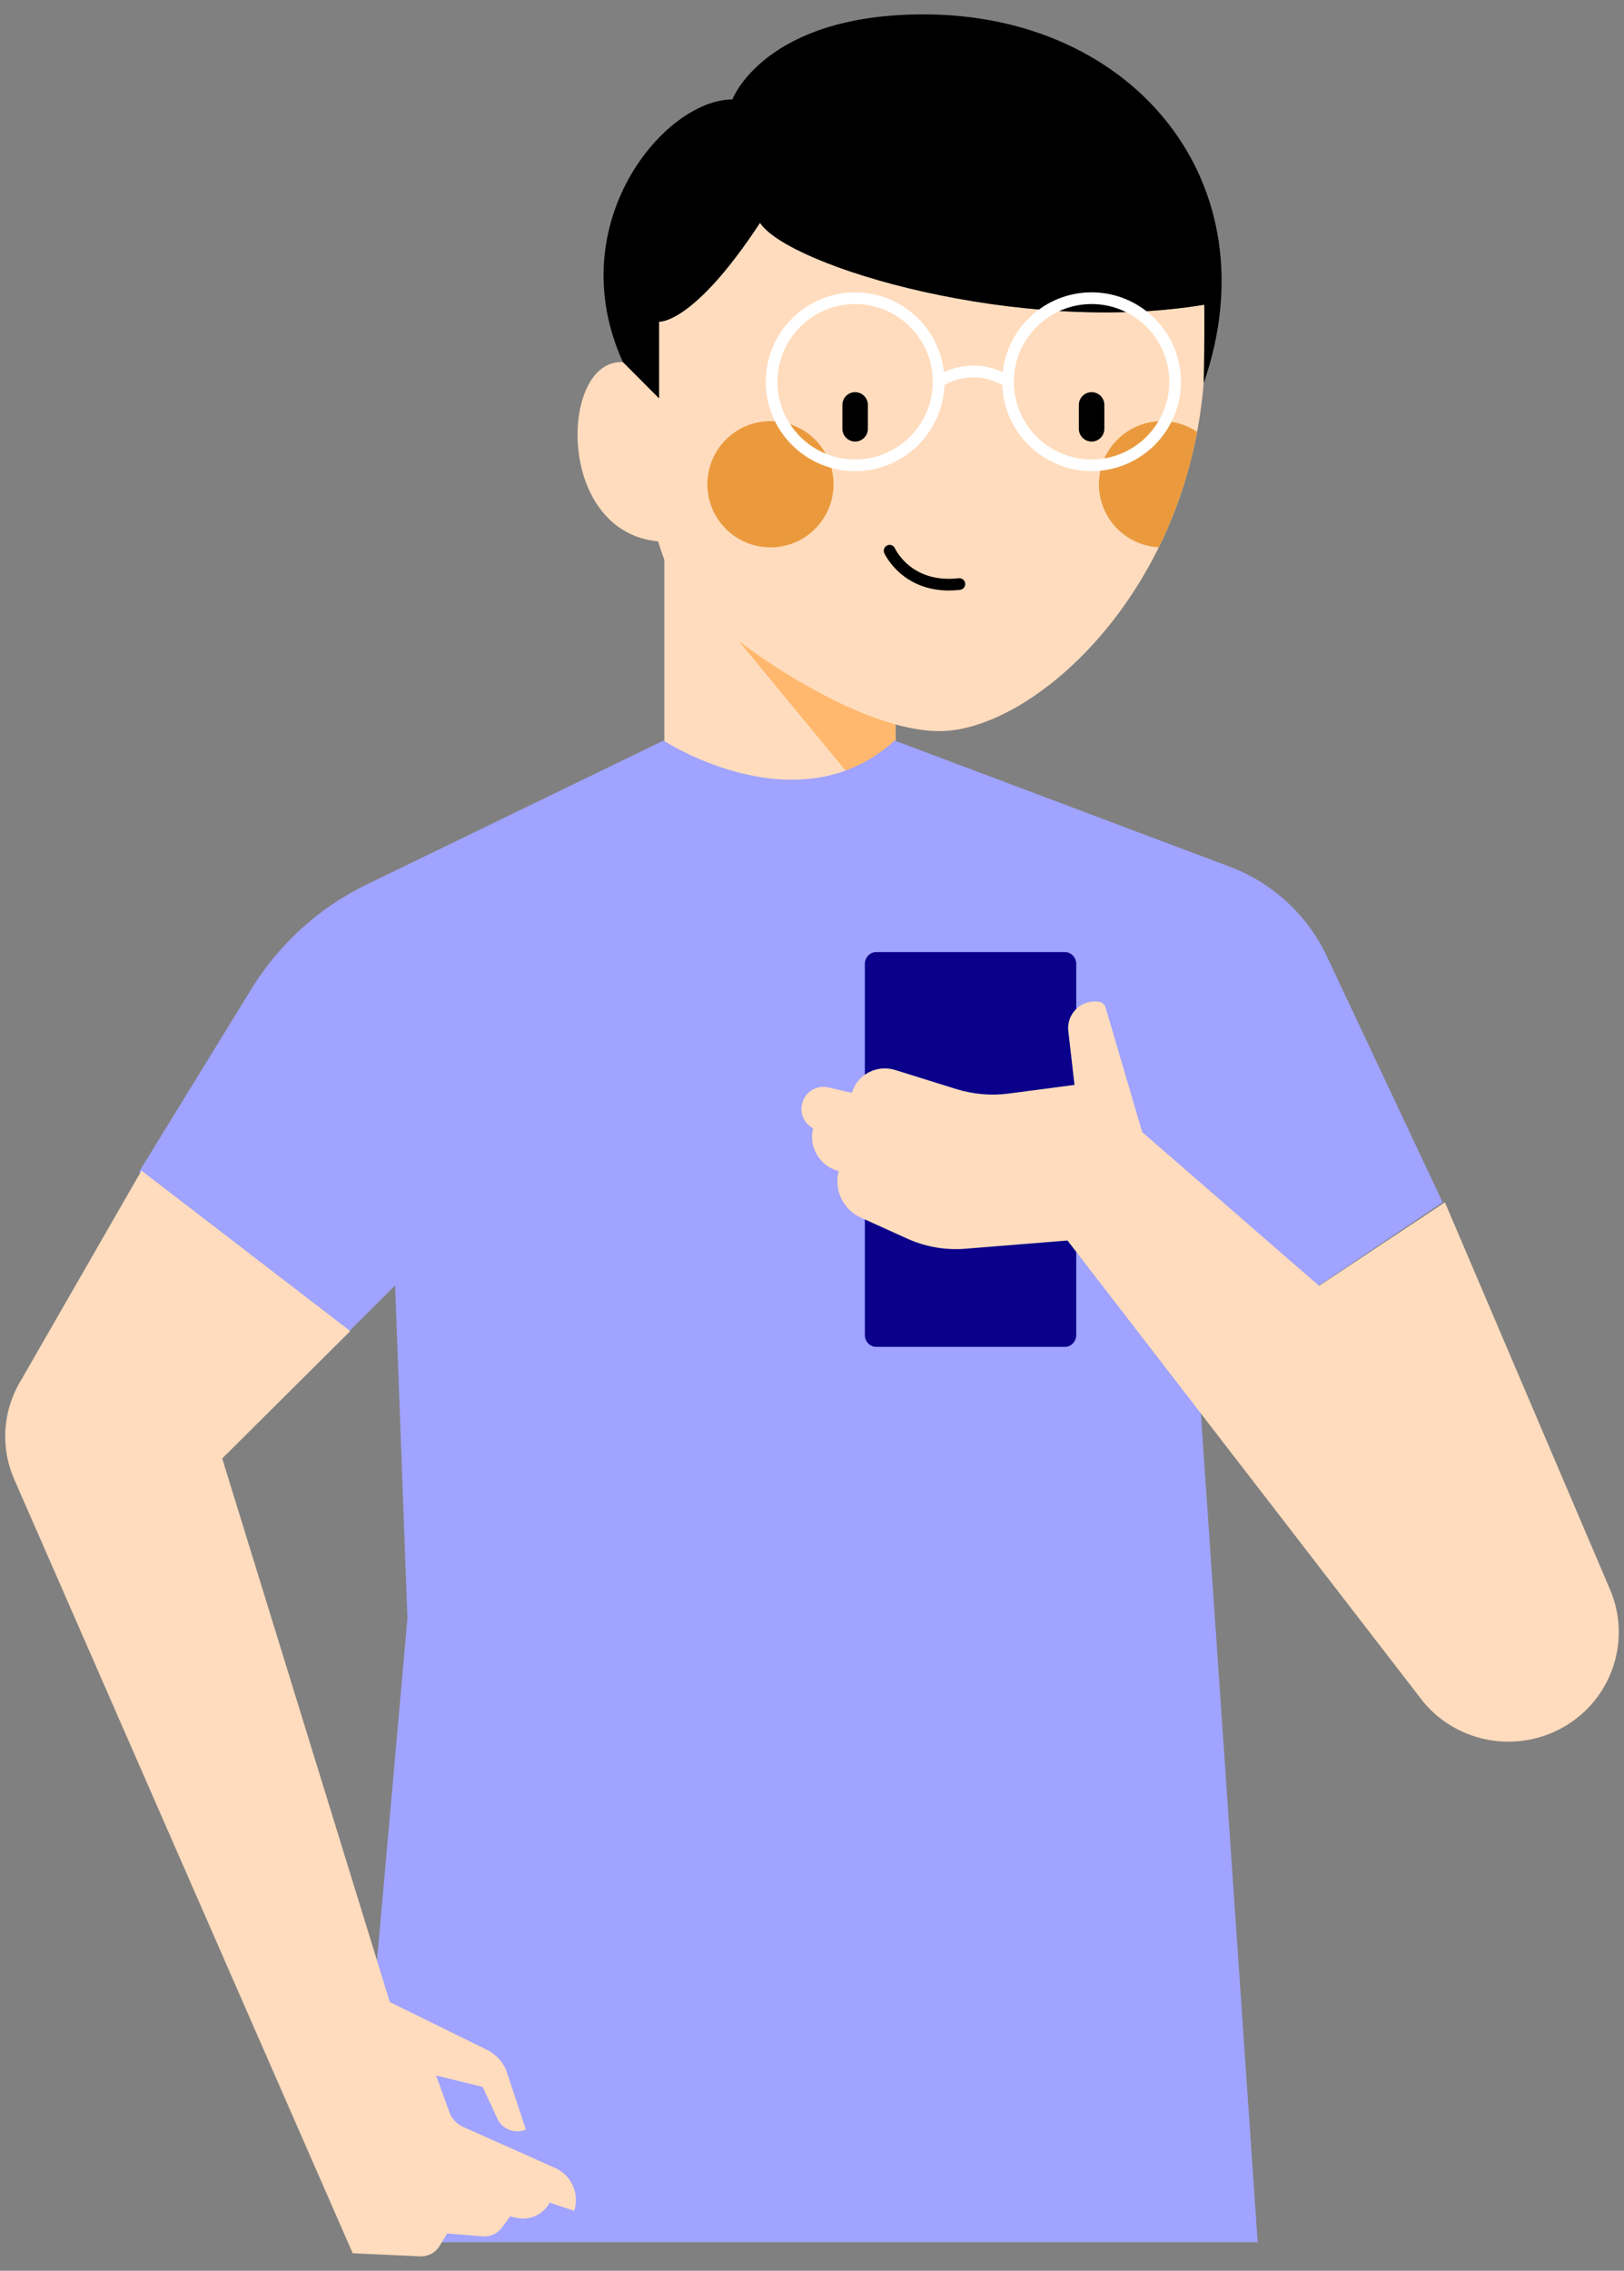 <svg width="78" height="109" viewBox="0 0 78 109" fill="none" xmlns="http://www.w3.org/2000/svg">
<rect x="0" y="0" width="78" height="109" fill="#808080" stroke="none"/>
<path d="M57.84 14.627C48.958 16.107 37.89 12.801 36.502 10.696C33.286 15.596 31.652 15.443 31.652 15.443V19.118L30.927 18.392C30.703 17.885 30.347 17.383 29.815 17.383C26.89 17.383 26.686 25.518 31.608 25.988C31.706 26.307 31.806 26.605 31.908 26.874V39.895H43.011V34.774C43.758 34.979 44.473 35.096 45.13 35.096C49.507 35.096 56.967 28.659 57.812 18.391C57.863 16.455 57.84 14.627 57.84 14.627Z" fill="#FFDCBD"/>
<path d="M44.364 0.69C36.706 0.69 35.175 4.774 35.175 4.774C31.907 4.774 26.905 10.747 29.917 17.382L29.933 17.398L31.653 19.118V15.443C31.653 15.443 33.286 15.596 36.503 10.696C37.891 12.801 48.959 16.107 57.841 14.627C57.841 14.627 57.864 16.455 57.813 18.392C57.813 18.394 57.813 18.396 57.813 18.398C61.13 8.801 54.471 0.69 44.364 0.69Z" fill="black"/>
<path d="M41.071 21.195C40.733 21.195 40.459 20.921 40.459 20.582V19.438C40.459 19.099 40.733 18.825 41.071 18.825C41.41 18.825 41.684 19.099 41.684 19.438V20.582C41.684 20.921 41.409 21.195 41.071 21.195Z" fill="black"/>
<path d="M52.429 21.195C52.091 21.195 51.816 20.921 51.816 20.582V19.438C51.816 19.099 52.091 18.825 52.429 18.825C52.768 18.825 53.042 19.099 53.042 19.438V20.582C53.042 20.921 52.768 21.195 52.429 21.195Z" fill="black"/>
<path d="M45.575 28.346C44.482 28.346 43.737 27.934 43.286 27.56C42.718 27.087 42.481 26.572 42.471 26.551C42.407 26.41 42.471 26.243 42.612 26.179C42.753 26.116 42.918 26.179 42.982 26.319C43.014 26.389 43.79 28.017 46.047 27.756C46.201 27.738 46.34 27.848 46.357 28.003C46.375 28.157 46.265 28.296 46.111 28.314C45.925 28.335 45.745 28.346 45.575 28.346Z" fill="black"/>
<path d="M37.005 26.275C38.678 26.275 40.034 24.918 40.034 23.245C40.034 21.572 38.678 20.216 37.005 20.216C35.331 20.216 33.975 21.572 33.975 23.245C33.975 24.918 35.331 26.275 37.005 26.275Z" fill="#EA9A3D"/>
<path d="M57.497 20.73C57.113 22.765 56.47 24.619 55.656 26.27C54.054 26.191 52.781 24.867 52.781 23.245C52.781 21.573 54.136 20.217 55.809 20.217C56.434 20.216 57.015 20.405 57.497 20.73Z" fill="#EA9A3D"/>
<path d="M52.429 14.033C50.217 14.033 48.391 15.714 48.161 17.866C46.959 17.3 45.897 17.606 45.338 17.864C45.107 15.713 43.282 14.033 41.071 14.033C38.704 14.033 36.779 15.958 36.779 18.325C36.779 20.692 38.705 22.617 41.071 22.617C43.384 22.617 45.275 20.777 45.359 18.483C45.714 18.282 46.856 17.76 48.14 18.486C48.226 20.778 50.116 22.616 52.428 22.616C54.795 22.616 56.72 20.691 56.72 18.324C56.721 15.959 54.796 14.033 52.429 14.033ZM41.071 22.056C39.013 22.056 37.34 20.383 37.34 18.326C37.34 16.269 39.013 14.595 41.071 14.595C43.127 14.595 44.801 16.268 44.801 18.326C44.801 20.382 43.127 22.056 41.071 22.056ZM52.429 22.056C50.371 22.056 48.698 20.383 48.698 18.326C48.698 16.269 50.371 14.595 52.429 14.595C54.486 14.595 56.16 16.268 56.16 18.326C56.16 20.382 54.486 22.056 52.429 22.056Z" fill="white"/>
<path d="M43.011 39.895V34.774C40.5 34.084 37.642 32.393 35.493 30.782L43.011 39.895Z" fill="#FFB86D"/>
<path d="M57.524 65.608L60.406 107.633H16.902L19.568 77.686L18.977 61.706L16.719 63.952L6.68 56.248L12.074 47.473C13.409 45.303 15.337 43.558 17.631 42.447L30.005 36.452L30.458 36.232L31.87 35.548C31.87 35.548 38.328 39.778 42.969 35.548L45.449 36.481L45.953 36.671L59.068 41.605C61.121 42.378 62.793 43.919 63.727 45.903L69.289 57.714L57.524 65.608Z" fill="#A0A3FF"/>
<path d="M51.145 64.653H42.084C41.783 64.653 41.538 64.396 41.538 64.079V46.274C41.538 45.958 41.782 45.701 42.084 45.701H51.145C51.446 45.701 51.691 45.957 51.691 46.274V64.079C51.691 64.396 51.447 64.653 51.145 64.653Z" fill="#0A008A"/>
<path d="M77.32 76.279L69.398 57.714L63.353 61.721L54.86 54.343L53.124 48.443C53.1 48.254 52.95 48.106 52.761 48.081C51.928 47.972 51.215 48.667 51.31 49.494L51.608 52.078L48.456 52.492C47.606 52.604 46.742 52.53 45.924 52.275L42.992 51.361C42.111 51.086 41.175 51.581 40.914 52.459L39.783 52.199C39.23 52.072 38.677 52.405 38.534 52.949L38.526 52.978C38.404 53.446 38.622 53.935 39.055 54.159C38.824 55.053 39.36 55.967 40.258 56.21L40.284 56.216C40.042 57.118 40.491 58.061 41.347 58.448L43.566 59.453C44.4 59.831 45.315 60.003 46.23 59.953L51.271 59.547L68.385 81.724L68.389 81.728C69.903 83.519 72.483 84.135 74.695 83.109C77.285 81.909 78.447 78.886 77.32 76.279Z" fill="#FFDCBD"/>
<path d="M26.664 104.067L22.245 102.096C21.938 101.96 21.701 101.705 21.587 101.39L20.946 99.628L23.179 100.175L23.891 101.703C24.131 102.217 24.736 102.448 25.258 102.224L24.328 99.419C24.154 98.972 23.819 98.608 23.389 98.396L18.723 96.102L10.673 70.009L16.823 63.895L6.796 56.192L0.933 66.389C0.127 67.791 0.029 69.49 0.668 70.975L16.94 108.16L20.169 108.309C20.557 108.327 20.924 108.13 21.123 107.797L21.475 107.211L23.174 107.35C23.538 107.38 23.892 107.22 24.11 106.926L24.509 106.387L24.748 106.45C25.399 106.621 26.082 106.324 26.4 105.731L27.58 106.125C27.846 105.307 27.451 104.418 26.664 104.067Z" fill="#FFDCBD"/>
</svg>
